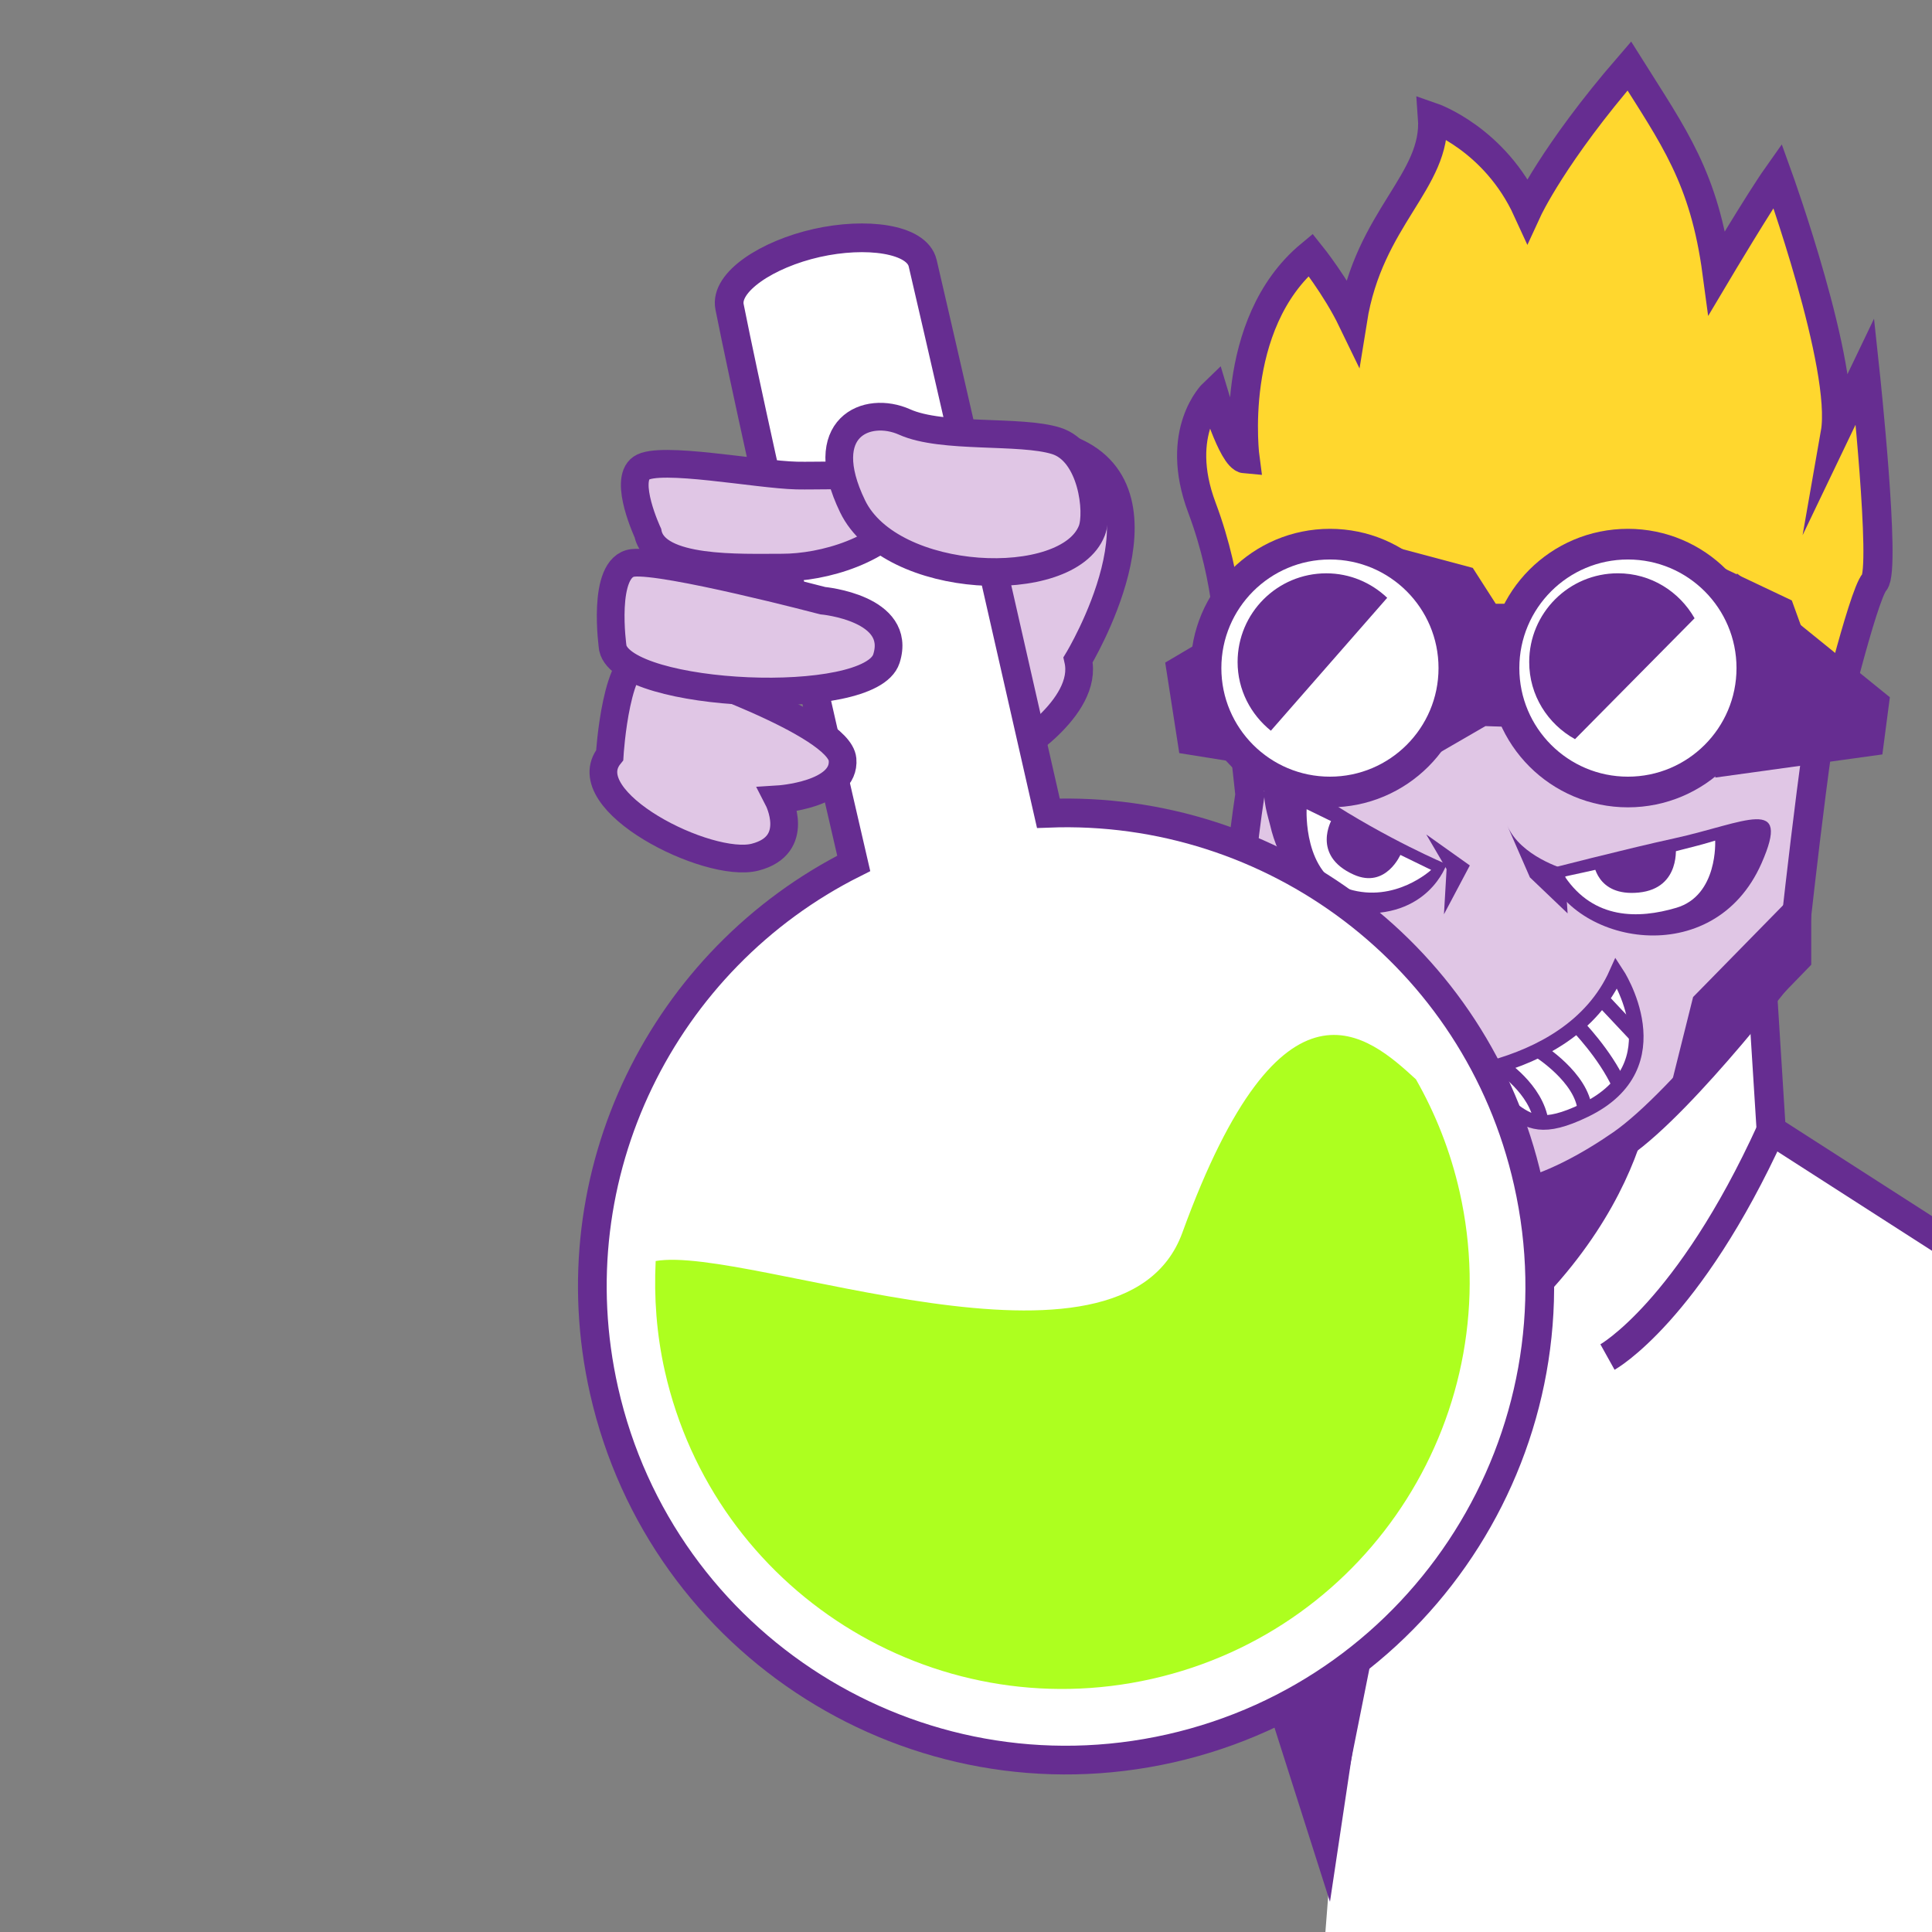 <?xml version="1.0" encoding="utf-8"?>
<!-- Generator: Adobe Illustrator 15.0.2, SVG Export Plug-In . SVG Version: 6.00 Build 0)  -->
<!DOCTYPE svg PUBLIC "-//W3C//DTD SVG 1.1//EN" "http://www.w3.org/Graphics/SVG/1.1/DTD/svg11.dtd">
<svg version="1.1" id="レイヤー_1" xmlns="http://www.w3.org/2000/svg" xmlns:xlink="http://www.w3.org/1999/xlink" x="0px"
	 y="0px" width="64px" height="64px" viewBox="0 0 64 64" style="enable-background:new 0 0 64 64;" xml:space="preserve">
<rect x="0" y="0" width="64" height="64" fill="#808080" stroke="none"/>
<g>
	<g>
		<polygon style="fill:#FFFFFF;" points="57.834,32.417 58.834,37.167 67,43 65.75,66 43.75,66 
			45.417,44.584 		"/>
		<path style="fill:#662D91;" d="M44,34.945l9.678,3.398c0,0-2.377,5.406-7.061,7.573L44.057,63
			l-5.973-18.75L44,39V34.945z"/>
		<path style="fill:none;stroke:#662D91;stroke-width:0.966;stroke-miterlimit:10;" d="M54.327,35.521
			c0,0,0,5.676-7.585,10.396l-2.932,14.667"/>
		<g>
			<path style="fill:#E0C6E5;stroke:#662D91;stroke-width:0.966;stroke-miterlimit:10;" d="M40.693,19.798
				l0.712,6.523c0,0-0.592,3.835-0.33,4.768c0.65,2.31,4.87,4.554,6.2,7.3
				c1.178,2.43,4.348,0.966,6.439-0.483c2.093-1.448,5.642-6.129,5.642-6.129
				s0.797-7.474,1.2-9.083c0.402-1.61-8.693-7.324-8.693-7.324
				S46.408,16.257,40.693,19.798z"/>
			<path style="fill:#FFD72E;stroke:#662D91;stroke-width:0.966;stroke-miterlimit:10;" d="M40.729,21.482
				c0,0,0.03-2.153-0.915-4.668c-0.945-2.516,0.384-3.785,0.384-3.785
				s0.631,2.135,1.046,2.17c0,0-0.605-4.459,2.172-6.76
				c0,0,0.845,1.053,1.386,2.172c0.545-3.413,2.808-4.605,2.651-6.725
				c0,0,2.067,0.716,3.145,3.07c0,0,0.857-1.859,3.375-4.769
				c1.479,2.354,2.484,3.693,2.906,6.841c0,0,1.405-2.361,2.005-3.209
				c0,0,2.295,6.351,1.912,8.534l0.984-2.053c0,0,0.701,6.546,0.314,6.982
				c-0.387,0.436-1.524,5.142-1.524,5.142L40.729,21.482z"/>
			<path style="fill:#662D91;" d="M47.92,28.629c0,0-1.962-0.823-4.061-2.2
				c-2.708-1.777-1.89,0.442-1.778,0.931c0.223,0.978,1.016,2.708,2.793,2.876
				C47.315,30.47,47.92,28.629,47.92,28.629z"/>
			<path style="fill:#662D91;" d="M51.216,28.804c0,0,2.618-0.677,4.235-1.03
				c2.357-0.515,3.905-1.453,2.902,0.823
				C56.761,32.208,52.045,31.274,51.216,28.804z"/>
			<path style="fill:#FFFFFF;" d="M47.409,28.817l-4.125-2.011c0,0-0.12,2.183,1.391,2.646
				C46.215,29.925,47.409,28.817,47.409,28.817z"/>
			<path style="fill:#FFFFFF;" d="M51.835,29.036c0,0,3.765-0.804,4.982-1.19
				c0,0,0.1,1.814-1.284,2.225C54.265,30.448,52.796,30.458,51.835,29.036z"/>
			<path style="fill:#662D91;" d="M44.122,27.142l2.283,1.145c0,0-0.487,1.168-1.562,0.686
				C43.421,28.334,44.122,27.142,44.122,27.142z"/>
			<path style="fill:#662D91;" d="M52.787,28.559l2.721-0.555c0,0,0.192,1.421-1.222,1.563
				C52.871,29.708,52.787,28.559,52.787,28.559z"/>
			<path style="fill:#FFFFFF;stroke:#662D91;stroke-width:0.483;stroke-miterlimit:10;" d="M46.579,35.771
				c0,0,5.354,0.084,6.97-3.54c0,0,2.024,3.062-1.048,4.546
				C49.691,38.136,50.788,35.644,46.579,35.771z"/>
			<polygon style="fill:#662D91;" points="55.875,18.24 59.356,19.89 60.31,22.521 59.673,24.677 
				54.939,26.105 			"/>
			<path style="fill:none;stroke:#662D91;stroke-width:0.483;stroke-miterlimit:10;" d="M49.691,35.29
				c0,0,1.213,0.772,1.367,1.889"/>
			<path style="fill:none;stroke:#662D91;stroke-width:0.483;stroke-miterlimit:10;" d="M50.959,34.79
				c0,0,1.453,0.901,1.542,1.988"/>
			<path style="fill:none;stroke:#662D91;stroke-width:0.483;stroke-miterlimit:10;" d="M52.239,33.962
				c0,0,0.921,0.938,1.394,1.968"/>
			
				<line style="fill:none;stroke:#662D91;stroke-width:0.483;stroke-miterlimit:10;" x1="53.051" y1="33.09" x2="54.215" y2="34.328"/>
			<path style="fill:#662D91;" d="M41.405,31.09c0,0,2.137,1.368,3.239,2.382
				c1.103,1.013,1.57,3.307,1.57,3.307S41.45,32.524,41.405,31.09z"/>
			<polygon style="fill:#662D91;" points="60,29.036 56.086,33.028 55.089,37.021 60,31.958 			"/>
			<polygon style="fill:#662D91;" points="47.247,27.643 47.92,28.792 47.833,30.287 
				48.69,28.669 			"/>
			<path style="fill:#662D91;" d="M49.93,27.346l0.75,1.718l1.249,1.193l-0.094-1.465
				C51.835,28.792,50.369,28.377,49.93,27.346z"/>
			<g>
				<polygon style="fill:#662D91;" points="39.79,21.245 38.599,21.949 39.065,24.948 
					41.077,25.27 				"/>
				<polygon style="fill:#662D91;" points="45.385,17.904 48.787,18.812 49.549,20 50.979,20 
					51.301,24.125 49.207,24.053 46.068,25.869 				"/>
				<polygon style="fill:#662D91;" points="57.539,18.995 62.604,23.097 62.356,24.991 
					56.819,25.758 				"/>
			</g>
			
				<circle style="fill:#FFFFFF;stroke:#662D91;stroke-width:1.016;stroke-miterlimit:10;" cx="44.056" cy="22.131" r="4.105"/>
			
				<circle style="fill:#FFFFFF;stroke:#662D91;stroke-width:1.016;stroke-miterlimit:10;" cx="53.927" cy="22.131" r="4.105"/>
			<path style="fill:#662D91;" d="M42.099,24.206l3.854-4.403
				c-0.527-0.5-1.234-0.811-2.018-0.811c-1.623,0-2.938,1.315-2.938,2.938
				C40.997,22.853,41.432,23.667,42.099,24.206z"/>
			<path style="fill:#662D91;" d="M52.174,24.486l3.961-4.005
				c-0.505-0.886-1.447-1.49-2.54-1.49c-1.624,0-2.938,1.315-2.938,2.938
				C50.656,23.034,51.272,23.984,52.174,24.486z"/>
		</g>
		<polyline style="fill:none;stroke:#662D91;stroke-width:0.966;stroke-miterlimit:10;" points="58.39,32.938 
			58.673,37.439 68.501,43.75 		"/>
		<path style="fill:none;stroke:#662D91;stroke-width:0.966;stroke-miterlimit:10;" d="M53.25,44.954
			c0,0,2.679-1.492,5.423-7.515"/>
	</g>
	<g>
		<path style="fill:#E0C6E5;stroke:#662D91;stroke-width:0.918;stroke-miterlimit:10;" d="M33.494,24.985
			c0,0,2.583-1.519,2.219-3.128c0,0,3.315-5.476-0.204-6.939
			C31.988,13.454,29.373,23.472,33.494,24.985z"/>
		<path style="fill:#FFFFFF;stroke:#662D91;stroke-width:0.951;stroke-miterlimit:10;" d="M34.729,26.94
			c0,0-3.044-13.418-4.164-18.221C30.375,7.902,28.687,7.682,27.053,8.05
			c-1.635,0.369-3.049,1.291-2.886,2.113C25.153,15.119,28.281,28.601,28.281,28.601
			c-6.297,3.157-9.893,10.284-8.271,17.465c1.909,8.453,10.308,13.759,18.761,11.851
			c8.452-1.91,13.757-10.31,11.847-18.762
			C48.928,31.662,42.137,26.655,34.729,26.94z"/>
		<g>
			<path style="fill:#E0C6E5;stroke:#662D91;stroke-width:0.918;stroke-miterlimit:10;" d="M21.462,17.658
				c0,0-0.813-1.737-0.217-2.153c0.598-0.416,3.844,0.218,5.145,0.248
				s4.667-0.25,3.784,1.12c-0.882,1.371-2.908,1.931-4.268,1.93
				C24.545,18.801,21.71,18.933,21.462,17.658z"/>
			<path style="fill:#E0C6E5;stroke:#662D91;stroke-width:0.918;stroke-miterlimit:10;" d="M20.197,25.016
				c0,0,0.212-3.519,1.235-3.21c1.024,0.309,6.371,2.169,6.478,3.351
				c0.107,1.182-2.132,1.321-2.132,1.321s0.783,1.52-0.766,1.917
				C23.462,28.792,18.972,26.531,20.197,25.016z"/>
			<path style="fill:#E0C6E5;stroke:#662D91;stroke-width:0.918;stroke-miterlimit:10;" d="M36.17,17.574
				c0.232-0.603,0.007-2.599-1.183-2.97c-1.188-0.373-3.77-0.064-5.019-0.624
				c-1.248-0.56-2.996,0.17-1.724,2.795
				C29.516,19.402,35.379,19.628,36.17,17.574z"/>
			<path style="fill:#E0C6E5;stroke:#662D91;stroke-width:0.918;stroke-miterlimit:10;" d="M20.3,21.469
				c0,0-0.389-2.694,0.66-2.822c1.049-0.127,6.294,1.251,6.294,1.251
				s2.648,0.242,2.109,1.922C28.823,23.5,20.673,23.12,20.3,21.469z"/>
		</g>
		<path style="fill:#ADFF1F;" d="M39.167,40.834c-2,5.5-14.383,0.401-17.447,0.939
			c-0.059,1.199,0.027,2.423,0.304,3.65c1.642,7.271,8.866,11.833,16.137,10.192
			c7.27-1.642,11.833-8.867,10.19-16.138c-0.303-1.341-0.799-2.588-1.446-3.723
			C45.346,34.328,42.481,31.718,39.167,40.834z"/>
	</g>
</g>
</svg>
